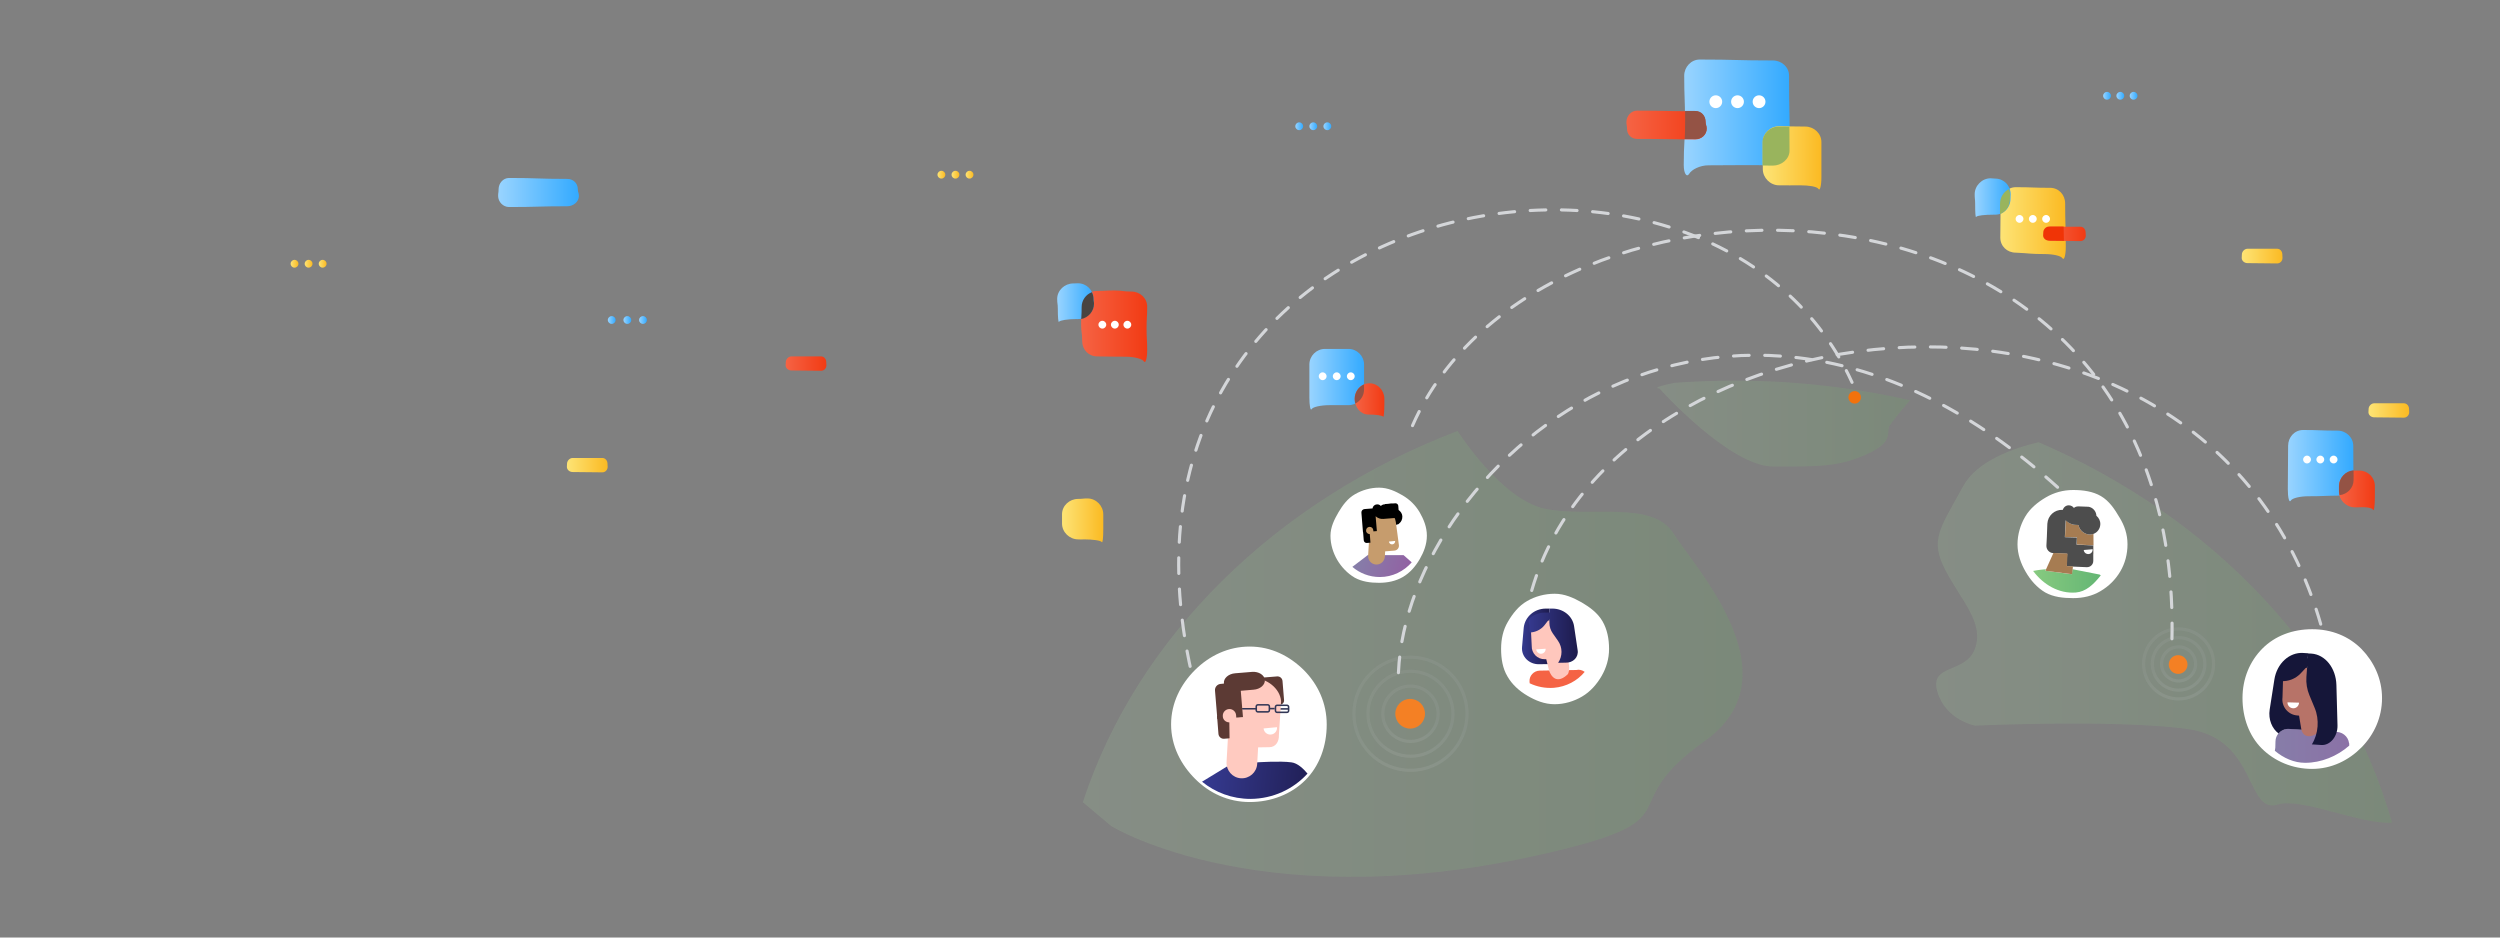 <svg fill="none" height="600" viewBox="0 0 1600 600" width="1600" xmlns="http://www.w3.org/2000/svg" xmlns:xlink="http://www.w3.org/1999/xlink"><rect x="0" y="0" width="1600" height="600" fill="#808080" stroke="none"/><linearGradient id="a"><stop offset="0" stop-color="#a9d9a4"/><stop offset="1" stop-color="#65bb5c"/></linearGradient><linearGradient id="b" gradientUnits="userSpaceOnUse" x1="693.045" x2="1115.29" xlink:href="#a" y1="418.52" y2="418.52"/><linearGradient id="c" gradientUnits="userSpaceOnUse" x1="1239.24" x2="1530.98" xlink:href="#a" y1="404.874" y2="404.874"/><linearGradient id="d" gradientUnits="userSpaceOnUse" x1="1060.62" x2="1222.34" xlink:href="#a" y1="271.075" y2="271.075"/><linearGradient id="e"><stop offset="0" stop-color="#f56344"/><stop offset=".994" stop-color="#f23b14"/></linearGradient><linearGradient id="f" gradientUnits="userSpaceOnUse" x1="691.743" x2="734.133" xlink:href="#e" y1="208.782" y2="208.782"/><linearGradient id="g"><stop offset="0" stop-color="#99d4ff"/><stop offset="1" stop-color="#3af"/></linearGradient><linearGradient id="h" gradientUnits="userSpaceOnUse" x1="676.71" x2="700.162" xlink:href="#g" y1="193.648" y2="193.648"/><linearGradient id="i" gradientUnits="userSpaceOnUse" x1="1464.22" x2="1506.13" xlink:href="#g" y1="297.971" y2="297.971"/><linearGradient id="j" gradientUnits="userSpaceOnUse" x1="1496.98" x2="1520.04" xlink:href="#e" y1="313.915" y2="313.915"/><linearGradient id="k"><stop offset="0" stop-color="#fde476"/><stop offset=".994" stop-color="#fbba23"/></linearGradient><linearGradient id="l" gradientUnits="userSpaceOnUse" x1="679.747" x2="706.159" xlink:href="#k" y1="333.109" y2="333.109"/><linearGradient id="m" gradientUnits="userSpaceOnUse" x1="318.862" x2="370.484" xlink:href="#g" y1="123.226" y2="123.226"/><linearGradient id="n" gradientUnits="userSpaceOnUse" x1="1280.11" x2="1322.02" xlink:href="#k" y1="142.861" y2="142.861"/><linearGradient id="o" gradientUnits="userSpaceOnUse" x1="1263.82" x2="1286.83" xlink:href="#g" y1="126.517" y2="126.517"/><linearGradient id="p"><stop offset=".604" stop-color="#c8ccd0"/><stop offset="1" stop-color="#eff0f1"/></linearGradient><linearGradient id="q" gradientUnits="userSpaceOnUse" x1="1394.27" x2="1394.27" xlink:href="#p" y1="401.499" y2="448.277"/><linearGradient id="r" gradientUnits="userSpaceOnUse" x1="1394.27" x2="1394.27" xlink:href="#p" y1="407.076" y2="442.7"/><linearGradient id="s" gradientUnits="userSpaceOnUse" x1="1394.27" x2="1394.27" xlink:href="#p" y1="412.982" y2="436.795"/><linearGradient id="t" gradientUnits="userSpaceOnUse" x1="902.739" x2="902.739" xlink:href="#p" y1="419.575" y2="494.045"/><linearGradient id="u" gradientUnits="userSpaceOnUse" x1="902.739" x2="902.739" xlink:href="#p" y1="428.601" y2="485.019"/><linearGradient id="v" gradientUnits="userSpaceOnUse" x1="902.739" x2="902.739" xlink:href="#p" y1="438.159" y2="475.462"/><linearGradient id="w" gradientUnits="userSpaceOnUse" x1="1308.76" x2="1334.89" xlink:href="#e" y1="149.687" y2="149.687"/><linearGradient id="x" gradientUnits="userSpaceOnUse" x1="1515.76" x2="1541.89" xlink:href="#k" y1="262.687" y2="262.687"/><linearGradient id="y" gradientUnits="userSpaceOnUse" x1="362.763" x2="388.893" xlink:href="#k" y1="297.687" y2="297.687"/><linearGradient id="z" gradientUnits="userSpaceOnUse" x1="502.763" x2="528.893" xlink:href="#e" y1="232.687" y2="232.687"/><linearGradient id="A" gradientUnits="userSpaceOnUse" x1="838" x2="873" xlink:href="#g" y1="242.681" y2="242.681"/><linearGradient id="B" gradientUnits="userSpaceOnUse" x1="867" x2="886" xlink:href="#e" y1="256.02" y2="256.02"/><linearGradient id="C" gradientUnits="userSpaceOnUse" x1="1434.63" x2="1460.76" xlink:href="#k" y1="163.847" y2="163.847"/><linearGradient id="D" gradientUnits="userSpaceOnUse" x1="409" x2="414" xlink:href="#g" y1="204.777" y2="204.777"/><linearGradient id="E" gradientUnits="userSpaceOnUse" x1="399" x2="404" xlink:href="#g" y1="204.777" y2="204.777"/><linearGradient id="F" gradientUnits="userSpaceOnUse" x1="389" x2="394" xlink:href="#g" y1="204.777" y2="204.777"/><linearGradient id="G" gradientUnits="userSpaceOnUse" x1="618" x2="623" xlink:href="#k" y1="111.777" y2="111.777"/><linearGradient id="H" gradientUnits="userSpaceOnUse" x1="609" x2="614" xlink:href="#k" y1="111.777" y2="111.777"/><linearGradient id="I" gradientUnits="userSpaceOnUse" x1="600" x2="605" xlink:href="#k" y1="111.777" y2="111.777"/><linearGradient id="J" gradientUnits="userSpaceOnUse" x1="847" x2="852" xlink:href="#g" y1="80.777" y2="80.777"/><linearGradient id="K" gradientUnits="userSpaceOnUse" x1="838" x2="843" xlink:href="#g" y1="80.777" y2="80.777"/><linearGradient id="L" gradientUnits="userSpaceOnUse" x1="829" x2="834" xlink:href="#g" y1="80.777" y2="80.777"/><linearGradient id="M" gradientUnits="userSpaceOnUse" x1="204" x2="209" xlink:href="#k" y1="168.777" y2="168.777"/><linearGradient id="N" gradientUnits="userSpaceOnUse" x1="195" x2="200" xlink:href="#k" y1="168.777" y2="168.777"/><linearGradient id="O" gradientUnits="userSpaceOnUse" x1="186" x2="191" xlink:href="#k" y1="168.777" y2="168.777"/><linearGradient id="P" gradientUnits="userSpaceOnUse" x1="1363" x2="1368" xlink:href="#g" y1="61.277" y2="61.277"/><linearGradient id="Q" gradientUnits="userSpaceOnUse" x1="1354.5" x2="1359.5" xlink:href="#g" y1="61.277" y2="61.277"/><linearGradient id="R" gradientUnits="userSpaceOnUse" x1="1346" x2="1351" xlink:href="#g" y1="61.277" y2="61.277"/><linearGradient id="S" gradientUnits="userSpaceOnUse" x1="1077.64" x2="1145.42" xlink:href="#g" y1="75.075" y2="75.075"/><linearGradient id="T" gradientUnits="userSpaceOnUse" x1="1128.18" x2="1165.67" xlink:href="#k" y1="101.019" y2="101.019"/><linearGradient id="U" gradientUnits="userSpaceOnUse" x1="1041.02" x2="1092.31" xlink:href="#e" y1="80.012" y2="80.012"/><linearGradient id="V"><stop offset="0" stop-color="#35398e"/><stop offset="1" stop-color="#1d1b4c"/></linearGradient><linearGradient id="W" gradientUnits="userSpaceOnUse" x1="773.223" x2="849.512" xlink:href="#V" y1="495.376" y2="503.561"/><linearGradient id="X"><stop offset="0" stop-color="#8580a9"/><stop offset="1" stop-color="#945ca2"/></linearGradient><linearGradient id="Y" gradientUnits="userSpaceOnUse" x1="866.926" x2="906.533" xlink:href="#X" y1="355.041" y2="368.387"/><linearGradient id="Z" gradientUnits="userSpaceOnUse" x1="974.226" x2="992.276" xlink:href="#V" y1="407.261" y2="407.261"/><linearGradient id="aa" gradientUnits="userSpaceOnUse" x1="979.127" x2="979.247" xlink:href="#V" y1="408.309" y2="408.309"/><linearGradient id="ab" gradientUnits="userSpaceOnUse" x1="978.375" x2="1009.81" xlink:href="#V" y1="407.016" y2="407.016"/><linearGradient id="ac" gradientUnits="userSpaceOnUse" x1="1301.26" x2="1344.53" y1="371.777" y2="371.777"><stop offset="0" stop-color="#87ca80"/><stop offset="1" stop-color="#64b674"/></linearGradient><linearGradient id="ad" gradientUnits="userSpaceOnUse" x1="1443.4" x2="1594.55" xlink:href="#X" y1="477.384" y2="477.384"/><g opacity=".4"><path d="m1000.7 543.5c82.6-20.6 31.7-27.6 90.4-69.3s-6.5-111-20-132.7-54-10-82.2-15.9-55.9-49.6-55.9-49.6-.1-.1-.2-.2c-116 44.5-205 131.4-239.8 237.6l18.2 15.3c0 .1 100.8 61.9 289.5 14.8z" fill="url(#b)" opacity=".4"/><path d="m1256.4 311.2c-14.7 27-21.7 34.1-11.2 54 10.6 20 24.7 33.5 18.8 49.9s-29.4 9.4-24.1 27.6 24.1 21.7 24.1 21.7 92.8-4.1 136.8 2.3c44 6.5 36.4 54.6 57 48.2 15-4.7 53.4 13.1 73.1 11.6-30-106.5-114.1-195.2-226.2-243.5-16.9 4-39.5 12.2-48.3 28.2z" fill="url(#c)" opacity=".4"/><path d="m1062 248.6s44.8 50 73 50 41.4.4 59.6-7.8 12.3-14.1 14.7-18.2c1.1-2 6.8-9.2 13.1-16.4-35.8-8.2-73.5-12.6-112.3-12.6-12.9 0-25.7.5-38.3 1.4-16.6 3.4-9.8 3.6-9.8 3.6z" fill="url(#d)" opacity=".4"/></g><path d="m765.7 459.2c2.927 0 5.3-2.373 5.3-5.3s-2.373-5.3-5.3-5.3-5.3 2.373-5.3 5.3 2.373 5.3 5.3 5.3z" fill="#2b2d6e"/><path d="m795.4 424.3c1.933 0 3.5-1.567 3.5-3.5s-1.567-3.5-3.5-3.5-3.5 1.567-3.5 3.5 1.567 3.5 3.5 3.5z" fill="#2f3337" opacity=".3"/><path d="m1471.5 428.9c2.1 0 3.8-1.701 3.8-3.8s-1.7-3.8-3.8-3.8-3.8 1.701-3.8 3.8 1.7 3.8 3.8 3.8z" fill="#f2720c"/><path d="m720.5 228.3c5.5 0 10.6 1.4 11.6 3s2.1-1.7 2.1-7.2c0-7-.4-7-.4-13.9s.4-7 .4-13.9c0-5.5-4.6-9.7-10.1-9.7s-5.5-.7-11-.7-5.5.3-11 .3-9.9 4.6-9.9 10.1-.3 5.5-.3 11 .7 5.5.7 11 4.1 9.8 9.6 9.8c9 .1 9 .2 18.3.2z" fill="url(#f)"/><path d="m688.9 204.2c-5.5 0-10.5.8-11.1 1.7-.5.9-.8-2.9-.8-8.4 0-3.1-.4-3.1-.4-6.2 0-5.5 4.8-9.9 10.3-9.9 1.5 0 1.5-.1 3-.1 5.5 0 9.9 4.4 9.9 9.9 0 1.5.3 1.5.3 3 0 5.5-4.7 10-10.2 10-.4.1-.4 0-1 0z" fill="url(#h)"/><path clip-rule="evenodd" d="m698.829 187c.655 1.326 1.023 2.824 1.023 4.413 0 .75.075 1.125.15 1.5s.15.75.15 1.5c0 4.802-3.583 8.841-8.152 9.79.028-.839.065-1.514.102-2.19.075-1.375.15-2.75.15-5.5 0-4.332 2.73-8.106 6.577-9.513z" fill="#494441" fill-rule="evenodd"/><path d="m895 430.5c5.6-136.1 216-316.2 432-109.2" style="stroke:#d4d6d9;stroke-width:2;stroke-miterlimit:10;stroke-linecap:round;stroke-linejoin:round;stroke-dasharray:10 10"/><path d="m904 272.4c81-185.1 495-185.1 486 138.9" style="stroke:#d4d6d9;stroke-width:2;stroke-miterlimit:10;stroke-linecap:round;stroke-linejoin:round;stroke-dasharray:10 10"/><path d="m766.4 445.9c-87.4-322.6 326.6-403.6 418.9-201.2" style="stroke:#d4d6d9;stroke-width:2;stroke-miterlimit:10;stroke-linecap:round;stroke-linejoin:round;stroke-dasharray:10 10"/><path d="m980.3 377.9c57.7-200.6 470.7-235.6 513.7 62.4" style="stroke:#d4d6d9;stroke-width:2;stroke-miterlimit:10;stroke-linecap:round;stroke-linejoin:round;stroke-dasharray:10 10"/><path d="m1493.6 453.5c2.93 0 5.3-2.373 5.3-5.3s-2.37-5.3-5.3-5.3-5.3 2.373-5.3 5.3 2.37 5.3 5.3 5.3z" fill="#2f3337" opacity=".3"/><path d="m1187 258.3c2.21 0 4-1.791 4-4s-1.79-4-4-4-4 1.791-4 4 1.79 4 4 4z" fill="#f2720c"/><path d="m1477.5 317.6c-5.5 0-10.5 1.2-11.4 2.8-1 1.6-1.9-1.8-1.9-7.3 0-13.9.2-13.9.2-27.8 0-5.5 4.1-10.1 9.6-10.1 11 0 11 .4 22 .4 5.5 0 10.1 4.3 10.1 9.8 0 11 .1 11 .1 22 0 5.5-4.6 9.8-10.1 9.8-9.3.1-9.3.4-18.6.4z" fill="url(#i)"/><path d="m1511.5 324.6c5.5 0 6.9 1 7.4 1.8.5.9 1-3 1-8.5 0-3.4 0-3.3 0-6.9 0-5.4-4.4-9.8-9.8-9.8h-3.1c-5.6 0-10.1 4.6-10.1 10.1v3.3c0 5.5 4.7 10.1 10.2 10.1.6.1 3.9-.1 4.4-.1z" fill="url(#j)"/><path clip-rule="evenodd" d="m1506.29 301c0 1.645.01 3.609.01 6.167 0 5.115-3.98 9.193-8.96 9.738-.22-.813-.34-1.664-.34-2.538v-3.3c0-5.231 4.07-9.647 9.29-10.067z" fill="#945345" fill-rule="evenodd"/><path d="m693.8 345.2c5.5 0 10.7.7 11.3 1.7s1-2.6 1-8.1c0-4.8 0-4.8 0-9.6 0-5.5-4.6-10.2-10.1-10.2-3 0-3 .3-6 .3-5.5 0-10.3 4.3-10.3 9.8v6c0 5.5 4.8 10.1 10.3 10.1 1.9.2 1.9 0 3.8 0z" fill="url(#l)"/><path d="m363.1 132c-18.6 0-18.6.5-37.3.5-3.8 0-7-3.3-7-7.1 0-2.1.3-2.1.3-4.3 0-3.8 2.9-7.2 6.7-7.2 18.6 0 18.6.6 37.3.6 3.8 0 6.7 2.8 6.7 6.6 0 2.1.7 2.1.7 4.3 0 3.8-3.6 6.6-7.4 6.6z" fill="url(#m)"/><path d="m1308.5 162.6c5.5 0 10.5 1.1 11.5 2.7s2.1-1.8 2.1-7.3c0-13.9-.4-13.9-.4-27.8 0-5.5-4.1-10-9.6-10-11 0-11-.4-22-.4-5.5 0-9.7 4.8-9.7 10.3 0 11-.2 11-.2 22 0 5.5 4.4 9.6 9.9 9.6 9.1.4 9.1.9 18.4.9z" fill="url(#n)"/><path d="m1275.9 137.4c-5.5 0-10.6.5-11.1 1.4s-.7-2.8-.7-8.3c0-3.1-.3-3.1-.3-6.2 0-5.5 4.7-10.2 10.2-10.2 1.5 0 1.5.2 3 .2 5.5 0 9.8 4.5 9.8 10 0 1.5-.1 1.5-.1 3 0 5.5-4.3 10.1-9.8 10.1-.4 0-.4 0-1 0z" fill="url(#o)"/><path clip-rule="evenodd" d="m1285.78 121c.42 1.121.65 2.339.65 3.61 0 .75-.02 1.125-.05 1.5-.02.375-.05.75-.05 1.5 0 4.273-2.59 8.003-6.33 9.455.02-1.743.03-3.839.03-6.655 0-4.079 2.31-7.774 5.75-9.41z" fill="#99b45d" fill-rule="evenodd"/><path d="m1394 431.3c3.31 0 6-2.686 6-6s-2.69-6-6-6-6 2.686-6 6 2.69 6 6 6z" fill="#f48024"/><g opacity=".3" stroke-width="2"><path d="m1394.3 447.3c12.37 0 22.4-10.029 22.4-22.4s-10.03-22.4-22.4-22.4-22.4 10.029-22.4 22.4 10.03 22.4 22.4 22.4z" opacity=".3" stroke="url(#q)"/><path d="m1394.3 441.7c9.28 0 16.8-7.522 16.8-16.8s-7.52-16.8-16.8-16.8-16.8 7.522-16.8 16.8 7.52 16.8 16.8 16.8z" opacity=".3" stroke="url(#r)"/><path d="m1394.3 435.8c6.02 0 10.9-4.88 10.9-10.9s-4.88-10.9-10.9-10.9-10.9 4.88-10.9 10.9 4.88 10.9 10.9 10.9z" opacity=".3" stroke="url(#s)"/></g><path d="m902.5 466.3c5.247 0 9.5-4.253 9.5-9.5s-4.253-9.5-9.5-9.5-9.5 4.253-9.5 9.5 4.253 9.5 9.5 9.5z" fill="#f48024"/><g opacity=".3" stroke-width="2"><path d="m902.7 493c19.993 0 36.2-16.207 36.2-36.2s-16.207-36.2-36.2-36.2-36.2 16.207-36.2 36.2 16.207 36.2 36.2 36.2z" opacity=".3" stroke="url(#t)"/><path d="m902.7 484c15.022 0 27.2-12.178 27.2-27.2s-12.178-27.2-27.2-27.2-27.2 12.178-27.2 27.2 12.178 27.2 27.2 27.2z" opacity=".3" stroke="url(#u)"/><path d="m902.7 474.5c9.775 0 17.7-7.924 17.7-17.7 0-9.775-7.925-17.7-17.7-17.7s-17.7 7.925-17.7 17.7c0 9.776 7.925 17.7 17.7 17.7z" opacity=".3" stroke="url(#v)"/></g><path d="m1331.5 154.3c-9.5 0-9.5-.2-19-.2-1.9 0-3.7-1.4-3.7-3.3 0-1 .1-1 .1-2 0-1.9 1.7-3.7 3.6-3.7h19c1.9 0 3.3 1.7 3.3 3.7 0 1 .1 1 .1 2 0 1.9-1.5 3.5-3.4 3.5z" fill="url(#w)"/><path clip-rule="evenodd" d="m1320.73 145h-9.43c-1.9 0-3.6 1.8-3.6 3.7 0 .5-.02.75-.05 1-.02.25-.05.5-.05 1 0 1.9 1.8 3.3 3.7 3.3 4.75 0 7.13.05 9.5.1.03.001.06.001.09.002-.03-4.005-.09-6.635-.16-9.102z" fill="#f03406" fill-rule="evenodd"/><path d="m1538.5 267.3c-9.5 0-9.5-.2-19-.2-1.9 0-3.7-1.4-3.7-3.3 0-1 .1-1 .1-2 0-1.9 1.7-3.7 3.6-3.7h19c1.9 0 3.3 1.7 3.3 3.7 0 1 .1 1 .1 2 0 1.9-1.5 3.5-3.4 3.5z" fill="url(#x)"/><path d="m385.5 302.3c-9.5 0-9.5-.2-19-.2-1.9 0-3.7-1.4-3.7-3.3 0-1 .1-1 .1-2 0-1.9 1.7-3.7 3.6-3.7h19c1.9 0 3.3 1.7 3.3 3.7 0 1 .1 1 .1 2 0 1.9-1.5 3.5-3.4 3.5z" fill="url(#y)"/><path d="m525.5 237.3c-9.5 0-9.5-.2-19-.2-1.9 0-3.7-1.4-3.7-3.3 0-1 .1-1 .1-2 0-1.9 1.7-3.7 3.6-3.7h19c1.9 0 3.3 1.7 3.3 3.7 0 1 .1 1 .1 2 0 1.9-1.5 3.5-3.4 3.5z" fill="url(#z)"/><path d="m851 259.3c-5.5 0-10.7 1.1-11.5 2.5s-1.5-2-1.5-7.5v-21c0-5.5 4.5-10 10-10h15c5.5 0 10 4.5 10 10v16c0 5.5-4.5 10-10 10z" fill="url(#A)"/><path d="m875.7 265.3c4.8 0 9.1.6 9.5 1.4s.8-3.1.8-8.6v-2.8c0-5.5-4.3-10-9.5-10s-9.5 4.5-9.5 10 3.9 10 8.7 10z" fill="url(#B)"/><path clip-rule="evenodd" d="m873 246v3.288c0 3.926-2.293 7.343-5.605 8.977-.257-.942-.395-1.941-.395-2.977 0-4.196 2.503-7.811 6-9.288z" fill="#945345" fill-rule="evenodd"/><path d="m1457.4 168.6c-9.5 0-9.5-.2-19-.2-1.9 0-3.7-1.4-3.7-3.3 0-1.1.1-1.1.1-2.2 0-1.9 1.7-3.7 3.6-3.7h19c1.9 0 3.3 1.7 3.3 3.7 0 1.1.1 1.1.1 2.2 0 1.9-1.5 3.5-3.4 3.5z" fill="url(#C)"/><g fill="#fff"><path d="m721.5 210.3c1.381 0 2.5-1.119 2.5-2.5s-1.119-2.5-2.5-2.5-2.5 1.119-2.5 2.5 1.119 2.5 2.5 2.5z"/><path d="m713.5 210.3c1.381 0 2.5-1.119 2.5-2.5s-1.119-2.5-2.5-2.5-2.5 1.119-2.5 2.5 1.119 2.5 2.5 2.5z"/><path d="m705.5 210.3c1.381 0 2.5-1.119 2.5-2.5s-1.119-2.5-2.5-2.5-2.5 1.119-2.5 2.5 1.119 2.5 2.5 2.5z"/><path d="m1309.5 142.6c1.38 0 2.5-1.119 2.5-2.5s-1.12-2.5-2.5-2.5-2.5 1.119-2.5 2.5 1.12 2.5 2.5 2.5z"/><path d="m1301 142.6c1.38 0 2.5-1.119 2.5-2.5s-1.12-2.5-2.5-2.5-2.5 1.119-2.5 2.5 1.12 2.5 2.5 2.5z"/><path d="m1292.5 142.6c1.38 0 2.5-1.119 2.5-2.5s-1.12-2.5-2.5-2.5-2.5 1.119-2.5 2.5 1.12 2.5 2.5 2.5z"/><path d="m1493.5 296.6c1.38 0 2.5-1.119 2.5-2.5s-1.12-2.5-2.5-2.5-2.5 1.119-2.5 2.5 1.12 2.5 2.5 2.5z"/><path d="m1485 296.6c1.38 0 2.5-1.119 2.5-2.5s-1.12-2.5-2.5-2.5-2.5 1.119-2.5 2.5 1.12 2.5 2.5 2.5z"/><path d="m1476.5 296.6c1.38 0 2.5-1.119 2.5-2.5s-1.12-2.5-2.5-2.5-2.5 1.119-2.5 2.5 1.12 2.5 2.5 2.5z"/><path d="m864.5 243.3c1.381 0 2.5-1.119 2.5-2.5s-1.119-2.5-2.5-2.5-2.5 1.119-2.5 2.5 1.119 2.5 2.5 2.5z"/><path d="m855.5 243.3c1.381 0 2.5-1.119 2.5-2.5s-1.119-2.5-2.5-2.5-2.5 1.119-2.5 2.5 1.119 2.5 2.5 2.5z"/><path d="m846.5 243.3c1.381 0 2.5-1.119 2.5-2.5s-1.119-2.5-2.5-2.5-2.5 1.119-2.5 2.5 1.119 2.5 2.5 2.5z"/></g><path d="m411.5 207.3c1.381 0 2.5-1.119 2.5-2.5s-1.119-2.5-2.5-2.5-2.5 1.119-2.5 2.5 1.119 2.5 2.5 2.5z" fill="url(#D)"/><path d="m401.5 207.3c1.381 0 2.5-1.119 2.5-2.5s-1.119-2.5-2.5-2.5-2.5 1.119-2.5 2.5 1.119 2.5 2.5 2.5z" fill="url(#E)"/><path d="m391.5 207.3c1.381 0 2.5-1.119 2.5-2.5s-1.119-2.5-2.5-2.5-2.5 1.119-2.5 2.5 1.119 2.5 2.5 2.5z" fill="url(#F)"/><path d="m620.5 114.3c1.381 0 2.5-1.119 2.5-2.5s-1.119-2.5-2.5-2.5-2.5 1.119-2.5 2.5 1.119 2.5 2.5 2.5z" fill="url(#G)"/><path d="m611.5 114.3c1.381 0 2.5-1.119 2.5-2.5s-1.119-2.5-2.5-2.5-2.5 1.119-2.5 2.5 1.119 2.5 2.5 2.5z" fill="url(#H)"/><path d="m602.5 114.3c1.381 0 2.5-1.119 2.5-2.5s-1.119-2.5-2.5-2.5-2.5 1.119-2.5 2.5 1.119 2.5 2.5 2.5z" fill="url(#I)"/><path d="m849.5 83.3c1.381 0 2.5-1.119 2.5-2.5 0-1.381-1.119-2.5-2.5-2.5s-2.5 1.119-2.5 2.5c0 1.381 1.119 2.5 2.5 2.5z" fill="url(#J)"/><path d="m840.5 83.3c1.381 0 2.5-1.119 2.5-2.5 0-1.381-1.119-2.5-2.5-2.5s-2.5 1.119-2.5 2.5c0 1.381 1.119 2.5 2.5 2.5z" fill="url(#K)"/><path d="m831.5 83.3c1.381 0 2.5-1.119 2.5-2.5 0-1.381-1.119-2.5-2.5-2.5s-2.5 1.119-2.5 2.5c0 1.381 1.119 2.5 2.5 2.5z" fill="url(#L)"/><path d="m206.5 171.3c1.381 0 2.5-1.119 2.5-2.5s-1.119-2.5-2.5-2.5-2.5 1.119-2.5 2.5 1.119 2.5 2.5 2.5z" fill="url(#M)"/><path d="m197.5 171.3c1.381 0 2.5-1.119 2.5-2.5s-1.119-2.5-2.5-2.5-2.5 1.119-2.5 2.5 1.119 2.5 2.5 2.5z" fill="url(#N)"/><path d="m188.5 171.3c1.381 0 2.5-1.119 2.5-2.5s-1.119-2.5-2.5-2.5-2.5 1.119-2.5 2.5 1.119 2.5 2.5 2.5z" fill="url(#O)"/><path d="m1365.5 63.8c1.38 0 2.5-1.119 2.5-2.5 0-1.381-1.12-2.5-2.5-2.5s-2.5 1.119-2.5 2.5c0 1.381 1.12 2.5 2.5 2.5z" fill="url(#P)"/><path d="m1357 63.8c1.38 0 2.5-1.119 2.5-2.5 0-1.381-1.12-2.5-2.5-2.5s-2.5 1.119-2.5 2.5c0 1.381 1.12 2.5 2.5 2.5z" fill="url(#Q)"/><path d="m1348.5 63.8c1.38 0 2.5-1.119 2.5-2.5 0-1.381-1.12-2.5-2.5-2.5s-2.5 1.119-2.5 2.5c0 1.381 1.12 2.5 2.5 2.5z" fill="url(#R)"/><path d="m1093.4 105.8c-5.5 0-10.8 2.8-12.3 5.4-1.6 2.6-3.5-.1-3.5-5.6 0-14.3.8-14.3.8-28.6s-.5-14.3-.5-28.6c0-5.5 4.4-10.3 9.9-10.3 23.4 0 23.4.6 46.9.6 5.5 0 10.3 4.2 10.3 9.7 0 23.9.5 23.9.5 47.8 0 5.5-5.2 9.6-10.7 9.6-20.7-.3-20.7 0-41.4 0z" fill="url(#S)"/><path d="m1152.2 118.6c5.5 0 10.7.8 11.6 2.3s1.9-1.9 1.9-7.4c0-11.3 0-11.3 0-22.6 0-5.5-4.8-9.9-10.3-9.9-8.4 0-8.4-.2-16.9-.2-5.5 0-10.3 4.6-10.3 10.1v17.4c0 5.5 4.8 10.3 10.3 10.3 6.9.1 6.9 0 13.7 0z" fill="url(#T)"/><path d="m1085.1 89.2c-18.6 0-18.6-.3-37.3-.3-3.8 0-6.5-2.7-6.5-6.5 0-2.1-.4-2.1-.4-4.3 0-3.8 3-7.3 6.8-7.3 18.6 0 18.6.4 37.3.4 3.8 0 6.5 3.1 6.5 6.9 0 2.1.7 2.1.7 4.3.1 3.8-3.3 6.8-7.1 6.8z" fill="url(#U)"/><path clip-rule="evenodd" d="m1078.47 71c1.93.013 4.11.02 6.63.02 3.8 0 6.5 3.1 6.5 6.9 0 1.038.17 1.562.34 2.094.18.544.36 1.093.36 2.207.1 3.8-3.3 6.8-7.1 6.8-2.68 0-4.97-.006-6.98-.017.15-2.987.28-6.427.28-12.183 0-2.259-.01-4.162-.03-5.82z" fill="#945345" fill-rule="evenodd"/><path clip-rule="evenodd" d="m1145.21 81.064c.05 3.961.09 8.738.09 15.336 0 5.5-5.2 9.6-10.7 9.6-2.47-.036-4.65-.063-6.6-.083v-14.817c0-5.5 4.8-10.1 10.3-10.1 3.21 0 5.21.029 6.91.064z" fill="#99b45d" fill-rule="evenodd"/><path d="m849.1 463.7c0 13.8-4.7 26.6-13.7 35.6s-21.8 14-35.6 14-25.8-5.7-34.9-14.8-15.4-21.1-15.4-34.9 6.3-25.9 15.4-34.9 21.1-14.9 34.9-14.9 25.6 6.1 34.7 15.1c9 9.1 14.6 21 14.6 34.8z" fill="#fff"/><path d="m836.8 495.1c-2.6-3.1-6.3-6.7-10.3-7.2-7.3-1-21.8 0-21.8 0l-19.5 2.7-15.9 9.7c8.5 6.9 19.3 11 31 11 14.5-.1 27.5-6.3 36.5-16.2z" fill="url(#W)"/><path d="m824.7 453.2h-6.2v1h6.2z" fill="#323756"/><path d="m805.8 467.5-19.6-1.1-1.2 21.3c-.3 5.4 3.8 10.1 9.2 10.4s10.1-3.8 10.4-9.2z" fill="#ffcac0"/><path d="m794.3 471.9-10.8.9c-1.9.2-3.6-1.3-3.7-3.2l-.9-11.5 14.2-1.1z" fill="#5c3a34"/><path d="m819.2 451.1-12.6 1-1.5-18.2 12.3-1c1.7-.1 3.2 1.1 3.4 2.9l1 12.3c.1 1.5-1 2.8-2.6 3z" fill="#5c3a34"/><path d="m812.4 478.2-25.4.4-.4-28.6c-.1-8.7 6.8-15.8 15.5-16 8.4-.1 17.2 6.5 17.8 14.8l-1.4 21.6c.2 4.2-2.1 7.8-6.1 7.8z" fill="#ffcac0"/><path d="m817.3 465.4c.2 2.4-1.5 4.5-3.9 4.7s-4.5-1.5-4.7-3.9z" fill="#fff"/><path d="m812.9 452.1c0-.8-.7-1.5-1.5-1.5h-6.4c-.8 0-1.5.7-1.5 1.5v1h-8.6l.1 1h8.5v.5c0 .8.7 1.5 1.5 1.5h6.4c.8 0 1.5-.7 1.5-1.5v-.6h2.9v-1h-2.9zm-1 2.5c0 .3-.2.5-.5.5h-6.4c-.3 0-.5-.2-.5-.5v-2.5c0-.3.2-.5.5-.5h6.4c.3 0 .5.2.5.5z" fill="#323756"/><path d="m823.7 450.9h-6.4c-.8 0-1.5.7-1.5 1.5v2.5c0 .8.7 1.5 1.5 1.5h6.4c.8 0 1.5-.7 1.5-1.5v-2.5c0-.8-.7-1.5-1.5-1.5zm.5 4c0 .3-.2.5-.5.5h-6.4c-.3 0-.5-.2-.5-.5v-2.5c0-.3.2-.5.5-.5h6.4c.3 0 .5.2.5.5z" fill="#323756"/><path d="m809.5 435.1c-.3-3.1-3.9-5.4-8.1-5.1l-10.9.9c-4.2.3-7.5 3.2-7.2 6.3v.3l-2.1.2c-2.2.2-3.8 2.1-3.6 4.3l1.5 18.2 16.4-1.3-.4-4.8-.1-1-.9-11 8.2-.7c4.2-.3 7.5-3.1 7.2-6.3z" fill="#5c3a34"/><path d="m787.1 462.3 4.3-.3-.3-4.3c-.2-2.4-2.3-4.1-4.6-3.9-2.4.2-4.1 2.3-3.9 4.6 0 2.3 2.1 4.1 4.5 3.9z" fill="#ffcac0"/><path d="m913.2 342.8c0 5.6-2 10.6-4.6 15.1-2.7 4.6-6.2 8.7-10.8 11.4-4.5 2.6-9.7 3.7-15.3 3.7s-11-.8-15.5-3.3c-4.6-2.7-8.5-6.8-11.2-11.4-2.6-4.5-4.3-9.8-4.3-15.4s2.5-10.5 5.1-15c2.7-4.6 6-9 10.6-11.6 4.5-2.6 9.8-4.2 15.4-4.2s10.5 2.3 15 4.9c4.6 2.7 8.3 6.3 11 10.9 2.5 4.4 4.6 9.3 4.6 14.9z" fill="#fff"/><path d="m903.5 359.9-5.2-4.6h-12.3l-10.4-.2-10.1 7.7c4.7 4 10.8 6.5 17.6 6.5 8.1 0 15.4-3.7 20.4-9.4z" fill="url(#Y)"/><path d="m887 344.6-10.7-.6-.7 11.6c-.2 3 2.1 5.5 5 5.7 3 .2 5.5-2.1 5.7-5z" fill="#c69c6d"/><path d="m880.7 347-5.9.5c-1 .1-1.9-.7-2-1.7l-.5-6.3 7.8-.6z" fill="#000"/><path d="m897.5 330.4c-.1-1.7-1.1-3.1-2.4-4l-.2-2.7c-.1-.9-.9-1.6-1.8-1.6l-6.7.5 1.1 13.5 3.7-.3v.3l1.6-.1c.6 0 1.1-.2 1.6-.4.5 0 .9-.3 1.1-.6 1.3-1 2.1-2.7 2-4.6z" fill="#000"/><path d="m895.3 348.9-1-7.6-1-7.3c-.6-4.5-4.6-7.8-9.2-7.4-4.7.4-8.2 4.5-7.9 9.2l1.2 15.5 3.7-.3c1.3 1.3 3.1 2.1 5 1.9l6.2-.5c1.9-.1 3.2-1.7 3-3.5z" fill="#c69c6d"/><path d="m893.8 325.3h-.2c-.1-1.7-1.6-3-3.4-2.9l-4.4.4c-.8.1-1.6.5-2.1 1-.6-.7-1.5-1.1-2.5-1-1.5.1-2.6 1.2-2.8 2.6l-5.1.4c-1.2.1-2.1 1.1-2 2.3l1 12.5 8.9-.7-.8-9.5c1.3 1.2 3.1 1.9 5 1.7l8.8-.7z" fill="#000"/><path d="m892.9 346.2c.1 1.1-.7 2.1-1.8 2.2s-2.1-.7-2.2-1.8z" fill="#fff"/><path d="m876.8 341.8 2.3-.2-.2-2.3c-.1-1.3-1.2-2.2-2.5-2.1s-2.2 1.2-2.1 2.5c0 1.2 1.2 2.2 2.5 2.1z" fill="#c69c6d"/><path d="m1029.8 415.3c0 6.4-1.8 12.2-4.8 17.4-3.1 5.3-7.2 10-12.5 13.1-5.1 3-11.2 4.9-17.6 4.9s-12.2-2.4-17.3-5.4c-5.3-3.1-9.9-7.2-12.9-12.5-3-5.1-4-11.1-4-17.5s1.3-12.2 4.3-17.3c3.1-5.3 7-10.3 12.3-13.3 5.1-3 11.3-4.7 17.7-4.7s12 2.6 17.2 5.5c5.3 3.1 10.3 6.8 13.4 12.1 3 5.2 4.2 11.3 4.2 17.7z" fill="#fff"/><path d="m994.5 440.2c8-.7 15-4.5 19.7-10.2-1.5-1.1-3.4-1.7-5.4-1.2h-.1l-23.3.4c-3.8.1-6.8 3.3-6.5 7.1l.1 1c4.6 2.2 9.9 3.3 15.5 2.9z" fill="#f56344"/><path d="m989.1 389.5h2.5l.6 35.5-7.3.1c-6.3.1-11.3-4.9-10.8-10.9l1.1-12.6c.8-6.8 6.7-12 13.9-12.1z" fill="url(#Z)"/><path d="m1000.2 408h-2.4v-2.4c0-1.3 1-2.4 2.4-2.5 1.3 0 2.4 1 2.5 2.4-.1 1.4-1.2 2.5-2.5 2.5z" fill="#ffcac0"/><path d="m1004.1 425.3c-.5-3.5-2.3-6.9-3.5-9l-.3-19.4-20.8.4.8 16c-.2 4.8 3.6 8.7 8.4 8.6h.9l1.8 7.2s3.1 10.7 11.8 2.6c1-1 1.3-4 .9-6.4z" fill="#ffc7bd"/><path d="m989.2 415.2c.1 1.7-1.2 3.1-2.8 3.2-1.7.1-3.1-1.2-3.2-2.8z" fill="#fff"/><path d="m979.2 411.7-.1-6.8z" fill="url(#aa)"/><path d="m1009.7 416.2-2.3-15.5c-1-6.5-7-11.3-14.1-11.2h-1.7v2.5l-4 .1c-2.9.1-7.3 1.9-8.9 4-1.1 1.5.2 2.9.2 4.9l.1 3.8c3.7-.1 7.2-1.8 9.5-4.7l3.1-4v2.4c0 2.5.8 4.9 2.2 6.9l3.3 4.7c3 4.3 3 9.8.1 14.1l4.8-.1c4.8.2 8.4-3.6 7.7-7.9z" fill="url(#ab)"/><path d="m1361.6 348.3c0 6.4-1.6 12.3-4.6 17.4-3.1 5.3-7.5 9.6-12.8 12.7-5.1 3-11 4.4-17.4 4.4s-12.6-.7-17.8-3.6c-5.3-3.1-9.5-7.9-12.6-13.3-3-5.1-5.2-11.2-5.2-17.5 0-6.4 1.9-12.6 4.9-17.7 3.1-5.3 8-9.3 13.3-12.4 5.1-3 11-4.7 17.4-4.7s12.7.9 17.8 3.9c5.3 3.1 8.8 8.4 11.9 13.7 3.1 5 5.1 10.7 5.1 17.1z" fill="#fff"/><path d="m1330.6 337.3-.4-1.3-2-.1c-2.5-.1-4.6-1.3-6.1-3l-.5 10.8 7.7.3-.2 4.5 10.7.5v5.9c0-.2.1-.5.1-.7l-.1-12.5c-.8.3-1.7.4-2.6.4-2.9-.2-5.6-2.2-6.6-4.8z" fill="#a67c52"/><path d="m1343.7 367.7-17.3-3.4-.4 3.2-17-2.2.4-1c-.9.1-4.3.3-8.2 1.1 6.5 8.8 16.6 14.7 27.4 13.8 6.1-.5 11.1-4.8 15.9-11-.5-.3-.8-.5-.8-.5z" fill="url(#ac)"/><path d="m1328.2 335.9 2 .1.4 1.3c1 2.6 3.7 4.6 6.6 4.8.9 0 1.8-.1 2.6-.4 2.5-.9 4.3-3.3 4.4-6.1.1-2.2-.9-4.2-2.5-5.5-.1-2.6-1.9-4.9-4.3-5.6-.4-.1-.7-.2-1.1-.2h-.3l-5.4-.2h-.5c-1.1 0-2.1.3-2.8 1-.7-1-1.8-1.6-3.1-1.7-1.9-.1-3.5 1.2-4 2.9h-.2c-5.1-.2-9.4 3.7-9.7 8.9l-.3 8.1-.3 5.9c-.1 2.5 1.8 4.6 4.3 4.8h.1l2.3.1 6.6.3-.2 4.4-.2 3.6 3.8.2 9.1.4c2.3.1 4.2-1.7 4.2-4v-4-5.9l-10.7-.5.2-4.5-7.7-.3.5-10.8c1.6 1.6 3.7 2.8 6.2 2.9z" fill="#4d4d4d"/><path d="m1339.3 351.5c.1 1.6-1 3-2.6 3.1s-3-1-3.1-2.6z" fill="#fff"/><path d="m1322.8 362.3.2-3.6.2-4.4-6.6-.3-2.3-.1h-.1l-4.7 10.4-.4 1 17 2.2.4-3.2.2-1.8z" fill="#a67c52"/><path d="m1524.5 446.8c0 12.4-5.1 23.4-13.2 31.6s-19.1 13.7-31.6 13.7-24-4.9-32.2-13.1c-8.1-8.1-12.3-19.8-12.3-32.2s4.6-23.6 12.8-31.8c8.1-8.1 19.3-12.3 31.8-12.3s23.4 4.5 31.5 12.6c8 8.2 13.2 19.1 13.2 31.5z" fill="#fff"/><path d="m1465.1 466.6 8.8.6 3.3-49.1-3.1-.2c-8.9-.6-16.9 6.7-18.5 17l-3 19.2c-1 6.3 1.5 12.3 5.8 15.4 1.6-2 4.1-3.1 6.7-2.9z" fill="#151639"/><path d="m1473.6 472.3.3-5.1-8.8-.6c-2.7-.2-5.1.9-6.8 2.8 1.8 1.3 3.9 2.2 6.2 2.3z" fill="#151639"/><path d="m1503.5 475.7h-.1c-.5-4.5-4.7-7.8-9.2-7.2-.1 0-.1 0-.2 0l-20.1-1.4-8.8-.6c-2.7-.2-5.1.9-6.8 2.8-1.2 1.4-2 3.2-2 5.3l-.1 3.9-.3 2c5.6 4.7 12.3 7.7 19.4 7.7 10.2 0 20.5-4.2 28.2-11z" fill="url(#ad)"/><path d="m1485.5 451.2 1.6-23.1-25.7-1.7-.6 19.9c-.8 5.9 3.6 11.2 9.5 11.6l1.1.1 1.5 9.1s1.9 9.2 13.4 0c6.3-5.2 1.8-12.6-.8-15.9z" fill="#b77368"/><path d="m1471.4 449.7c-.1 2.1-1.8 3.7-3.8 3.6-2.1-.1-3.7-1.8-3.6-3.8z" fill="#fff"/><path d="m1495.3 438.4c-.3-10.9-7.2-19.5-16-20.1l-2.2-.1-.2 3.1-5-.3c-3.5-.2-9.3 1.6-11.4 4.1-1.5 1.7 0 3.6-.2 6.1l-.3 4.7c4.6.3 9.1-1.5 12.3-4.8l4.3-4.6-.5 6.7c-.3 4.1.4 8.1 1.9 11.7l3.4 8.2c3.1 7.4 2.4 16.5-1.8 23.3l6 .4c5.7.4 10.6-5.5 10.4-12.6z" fill="#151639"/><path d="m1125.8 69.2c2.26 0 4.1-1.836 4.1-4.1s-1.84-4.1-4.1-4.1-4.1 1.836-4.1 4.1 1.84 4.1 4.1 4.1z" fill="#fff"/><path d="m1112 69.2c2.26 0 4.1-1.836 4.1-4.1s-1.84-4.1-4.1-4.1-4.1 1.836-4.1 4.1 1.84 4.1 4.1 4.1z" fill="#fff"/><path d="m1098.1 69.2c2.26 0 4.1-1.836 4.1-4.1s-1.84-4.1-4.1-4.1-4.1 1.836-4.1 4.1 1.84 4.1 4.1 4.1z" fill="#fff"/></svg>